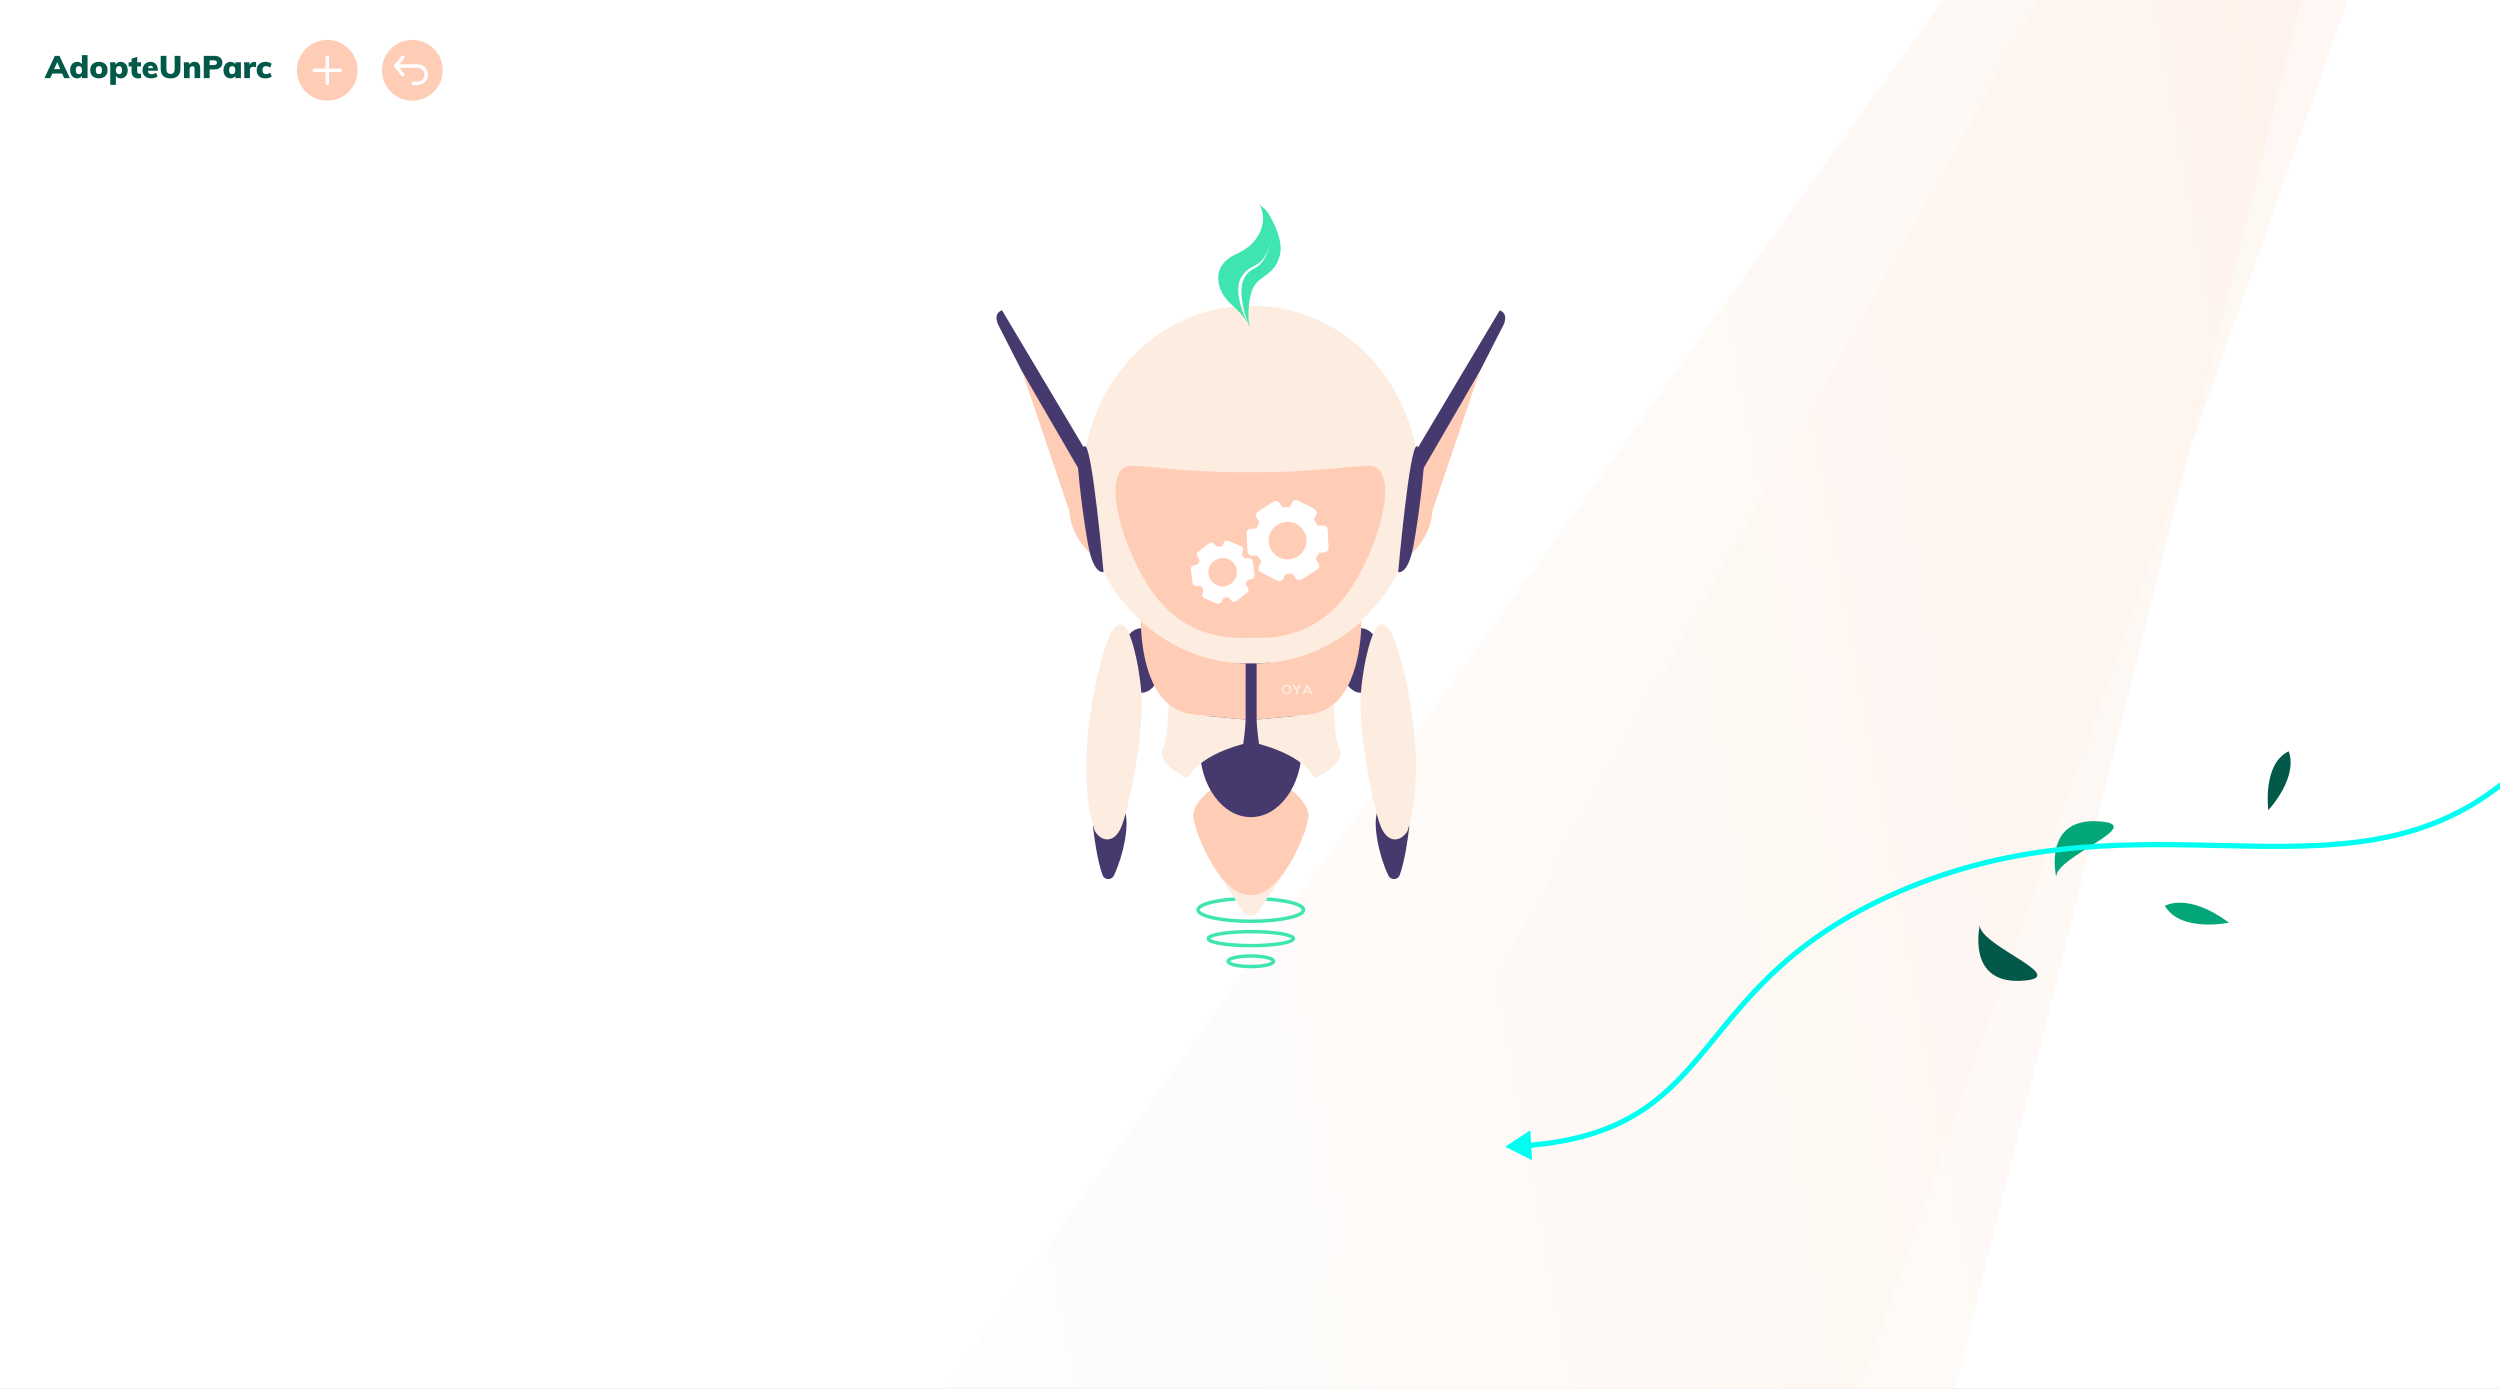<svg width="1440" height="800" viewBox="0 0 1440 800" fill="none" xmlns="http://www.w3.org/2000/svg">
    <rect x="0" y="0" width="1440" height="800" fill="#808080" stroke="none"/>
    <g clip-path="url(#clip0)">
        <rect width="1440" height="800" fill="white"/>
        <circle cx="188.5" cy="40.5" r="17.5" fill="#FFCDB6"/>
        <path d="M188.5 33V48" stroke="white" stroke-width="2" stroke-miterlimit="10" stroke-linecap="round"/>
        <path d="M196 40.5H181" stroke="white" stroke-width="2" stroke-miterlimit="10" stroke-linecap="round"/>
        <path d="M1578.2 -642.547C1578.99 -638.239 345.942 1075.8 345.942 1075.8L1017.01 954.156L1578.2 -642.547Z" fill="url(#paint0_linear)" fill-opacity="0.5"/>
        <path d="M1450.67 -499.506C1451.4 -495.497 590.851 1047.67 590.851 1047.67L1086.53 957.815L1450.67 -499.506Z" fill="url(#paint1_linear)" fill-opacity="0.5"/>
        <path d="M35.792 42.354H30.104L28.97 45H25.586L31.58 32.184H34.244L40.256 45H36.926L35.792 42.354ZM34.694 39.816L32.948 35.766L31.202 39.816H34.694ZM50.436 31.752V45H47.232V43.758C46.968 44.19 46.584 44.532 46.08 44.784C45.576 45.024 45.024 45.144 44.424 45.144C43.644 45.144 42.948 44.946 42.336 44.55C41.724 44.142 41.244 43.578 40.896 42.858C40.56 42.126 40.392 41.286 40.392 40.338C40.392 39.402 40.56 38.574 40.896 37.854C41.244 37.134 41.724 36.582 42.336 36.198C42.948 35.802 43.644 35.604 44.424 35.604C45 35.604 45.528 35.724 46.008 35.964C46.5 36.204 46.89 36.528 47.178 36.936V31.752H50.436ZM45.432 42.714C46.008 42.714 46.452 42.516 46.764 42.12C47.076 41.712 47.232 41.13 47.232 40.374C47.232 39.642 47.07 39.078 46.746 38.682C46.434 38.274 45.996 38.07 45.432 38.07C44.844 38.07 44.394 38.268 44.082 38.664C43.77 39.048 43.614 39.606 43.614 40.338C43.614 41.094 43.77 41.682 44.082 42.102C44.406 42.51 44.856 42.714 45.432 42.714ZM56.98 45.144C55.96 45.144 55.072 44.952 54.316 44.568C53.56 44.184 52.978 43.632 52.57 42.912C52.162 42.192 51.958 41.346 51.958 40.374C51.958 39.402 52.162 38.556 52.57 37.836C52.978 37.116 53.56 36.564 54.316 36.18C55.072 35.796 55.96 35.604 56.98 35.604C57.988 35.604 58.864 35.802 59.608 36.198C60.364 36.582 60.946 37.134 61.354 37.854C61.762 38.562 61.966 39.402 61.966 40.374C61.966 41.346 61.762 42.192 61.354 42.912C60.946 43.62 60.364 44.172 59.608 44.568C58.864 44.952 57.988 45.144 56.98 45.144ZM56.98 42.714C58.156 42.714 58.744 41.934 58.744 40.374C58.744 39.582 58.594 39 58.294 38.628C58.006 38.244 57.568 38.052 56.98 38.052C56.38 38.052 55.93 38.244 55.63 38.628C55.33 39 55.18 39.582 55.18 40.374C55.18 41.178 55.33 41.772 55.63 42.156C55.93 42.528 56.38 42.714 56.98 42.714ZM69.529 35.604C70.309 35.604 71.005 35.808 71.617 36.216C72.229 36.624 72.709 37.194 73.057 37.926C73.405 38.658 73.579 39.498 73.579 40.446C73.579 41.382 73.405 42.21 73.057 42.93C72.721 43.638 72.247 44.184 71.635 44.568C71.023 44.952 70.321 45.144 69.529 45.144C68.929 45.144 68.383 45.03 67.891 44.802C67.399 44.562 67.021 44.232 66.757 43.812V48.888H63.499V38.484C63.499 37.5 63.451 36.624 63.355 35.856H66.415L66.595 37.278C66.823 36.774 67.201 36.372 67.729 36.072C68.257 35.76 68.857 35.604 69.529 35.604ZM68.539 42.714C69.127 42.714 69.571 42.522 69.871 42.138C70.171 41.754 70.321 41.19 70.321 40.446C70.321 39.69 70.165 39.108 69.853 38.7C69.553 38.28 69.115 38.07 68.539 38.07C67.951 38.07 67.501 38.268 67.189 38.664C66.877 39.06 66.721 39.642 66.721 40.41C66.721 41.154 66.877 41.724 67.189 42.12C67.501 42.516 67.951 42.714 68.539 42.714ZM80.395 42.516C80.611 42.516 80.899 42.48 81.259 42.408V44.874C80.815 45.054 80.251 45.144 79.567 45.144C78.331 45.144 77.389 44.796 76.741 44.1C76.105 43.404 75.787 42.438 75.787 41.202V38.25H74.077V35.856H75.787V33.786L79.045 32.742V35.856H81.241V38.25H79.045V41.202C79.045 41.634 79.171 41.964 79.423 42.192C79.687 42.408 80.011 42.516 80.395 42.516ZM90.926 40.752H85.184C85.244 41.46 85.448 41.97 85.796 42.282C86.144 42.594 86.654 42.75 87.326 42.75C87.782 42.75 88.238 42.678 88.694 42.534C89.15 42.378 89.564 42.168 89.936 41.904L90.764 44.064C90.308 44.4 89.756 44.664 89.108 44.856C88.46 45.048 87.812 45.144 87.164 45.144C86.12 45.144 85.214 44.952 84.446 44.568C83.678 44.184 83.09 43.638 82.682 42.93C82.274 42.21 82.07 41.364 82.07 40.392C82.07 39.468 82.262 38.646 82.646 37.926C83.042 37.194 83.582 36.624 84.266 36.216C84.962 35.808 85.754 35.604 86.642 35.604C87.506 35.604 88.262 35.796 88.91 36.18C89.558 36.564 90.056 37.116 90.404 37.836C90.752 38.544 90.926 39.372 90.926 40.32V40.752ZM86.732 37.836C85.928 37.836 85.424 38.304 85.22 39.24H88.136C88.016 38.304 87.548 37.836 86.732 37.836ZM98.247 45.162C96.375 45.162 94.959 44.694 93.999 43.758C93.039 42.81 92.559 41.424 92.559 39.6V32.184H95.853V39.726C95.853 40.65 96.057 41.358 96.465 41.85C96.885 42.342 97.479 42.588 98.247 42.588C99.003 42.588 99.585 42.342 99.993 41.85C100.401 41.346 100.605 40.638 100.605 39.726V32.184H103.935V39.6C103.935 41.4 103.443 42.78 102.459 43.74C101.487 44.688 100.083 45.162 98.247 45.162ZM112.088 35.604C113.168 35.604 113.972 35.934 114.5 36.594C115.04 37.242 115.31 38.226 115.31 39.546V45H112.052V39.69C112.052 39.126 111.956 38.724 111.764 38.484C111.572 38.232 111.272 38.106 110.864 38.106C110.372 38.106 109.976 38.274 109.676 38.61C109.376 38.934 109.226 39.366 109.226 39.906V45H105.968V38.484C105.968 37.5 105.92 36.624 105.824 35.856H108.884L109.046 37.206C109.394 36.69 109.826 36.294 110.342 36.018C110.858 35.742 111.44 35.604 112.088 35.604ZM117.381 32.184H123.483C124.947 32.184 126.081 32.538 126.885 33.246C127.689 33.942 128.091 34.89 128.091 36.09C128.091 37.278 127.683 38.226 126.867 38.934C126.051 39.642 124.923 39.996 123.483 39.996H120.765V45H117.381V32.184ZM123.033 37.476C124.305 37.476 124.941 37.026 124.941 36.126C124.941 35.67 124.785 35.328 124.473 35.1C124.173 34.86 123.693 34.74 123.033 34.74H120.765V37.476H123.033ZM138.766 35.856V45H135.562V43.758C135.298 44.19 134.914 44.532 134.41 44.784C133.906 45.024 133.354 45.144 132.754 45.144C131.974 45.144 131.278 44.952 130.666 44.568C130.054 44.184 129.574 43.638 129.226 42.93C128.89 42.21 128.722 41.382 128.722 40.446C128.722 39.498 128.896 38.658 129.244 37.926C129.592 37.194 130.072 36.624 130.684 36.216C131.296 35.808 131.986 35.604 132.754 35.604C133.354 35.604 133.9 35.736 134.392 36C134.896 36.252 135.286 36.594 135.562 37.026V35.856H138.766ZM133.762 42.714C134.338 42.714 134.782 42.516 135.094 42.12C135.406 41.724 135.562 41.154 135.562 40.41C135.562 39.654 135.406 39.078 135.094 38.682C134.782 38.274 134.338 38.07 133.762 38.07C133.198 38.07 132.754 38.28 132.43 38.7C132.106 39.108 131.944 39.69 131.944 40.446C131.944 41.178 132.1 41.742 132.412 42.138C132.724 42.522 133.174 42.714 133.762 42.714ZM146.48 35.64C146.924 35.64 147.266 35.706 147.506 35.838V38.808C146.99 38.568 146.492 38.448 146.012 38.448C144.644 38.448 143.96 39.102 143.96 40.41V45H140.702V38.484C140.702 37.5 140.654 36.624 140.558 35.856H143.618L143.816 37.386C144.032 36.822 144.38 36.39 144.86 36.09C145.34 35.79 145.88 35.64 146.48 35.64ZM152.797 45.144C151.249 45.144 150.037 44.724 149.161 43.884C148.285 43.044 147.847 41.898 147.847 40.446C147.847 39.486 148.057 38.64 148.477 37.908C148.909 37.176 149.509 36.612 150.277 36.216C151.045 35.808 151.933 35.604 152.941 35.604C153.613 35.604 154.273 35.706 154.921 35.91C155.569 36.102 156.085 36.366 156.469 36.702L155.641 38.952C155.317 38.688 154.939 38.478 154.507 38.322C154.075 38.166 153.661 38.088 153.265 38.088C152.593 38.088 152.077 38.28 151.717 38.664C151.357 39.048 151.177 39.618 151.177 40.374C151.177 41.142 151.357 41.724 151.717 42.12C152.077 42.504 152.599 42.696 153.283 42.696C153.679 42.696 154.087 42.618 154.507 42.462C154.939 42.306 155.317 42.096 155.641 41.832L156.469 44.046C156.073 44.394 155.545 44.664 154.885 44.856C154.237 45.048 153.541 45.144 152.797 45.144Z" fill="#025949"/>
        <path d="M720.484 530.651C737.268 530.651 750.874 527.712 750.874 524.085C750.874 520.459 737.268 517.519 720.484 517.519C703.7 517.519 690.094 520.459 690.094 524.085C690.094 527.712 703.7 530.651 720.484 530.651Z" stroke="#3EE5B1" stroke-width="2" stroke-miterlimit="10"/>
        <path d="M720.484 527.478C722.262 527.378 724.003 526.484 725.092 524.822L741.113 500.351H699.854L715.876 524.822C716.964 526.484 718.705 527.378 720.484 527.478Z" fill="#FDECE0"/>
        <path d="M720.484 515.574C720.978 515.567 721.485 515.548 721.997 515.523C739.164 514.686 754.337 476.302 753.634 469.068C752.938 461.834 743.772 455.004 743.772 455.004H697.184C697.184 455.004 688.018 461.834 687.322 469.068C686.626 476.302 701.792 514.686 718.959 515.523C719.491 515.548 719.991 515.567 720.484 515.574Z" fill="#FFCDB6"/>
        <path d="M720.485 544.678C734.031 544.678 745.013 542.874 745.013 540.649C745.013 538.424 734.031 536.62 720.485 536.62C706.938 536.62 695.956 538.424 695.956 540.649C695.956 542.874 706.938 544.678 720.485 544.678Z" stroke="#3EE5B1" stroke-width="2" stroke-miterlimit="10"/>
        <path d="M720.484 556.74C727.72 556.74 733.587 555.376 733.587 553.693C733.587 552.01 727.72 550.646 720.484 550.646C713.247 550.646 707.381 552.01 707.381 553.693C707.381 555.376 713.247 556.74 720.484 556.74Z" stroke="#3EE5B1" stroke-width="2" stroke-miterlimit="10"/>
        <path d="M731.201 375.15H711.445V399.029H731.201V375.15Z" fill="#45396D"/>
        <path d="M720.484 470.661C736.708 470.661 749.861 452.737 749.861 430.627C749.861 408.517 736.708 390.593 720.484 390.593C704.259 390.593 691.106 408.517 691.106 430.627C691.106 452.737 704.259 470.661 720.484 470.661Z" fill="#45396D"/>
        <path d="M811.717 476.421C811.135 481.539 809.299 495.799 806.216 504.084C805.134 506.999 801.051 507.131 799.716 504.323C794.076 492.519 791.056 476.119 792.981 468.709C794.81 461.652 806.267 469.987 810.426 473.286C811.369 474.041 811.85 475.225 811.717 476.421Z" fill="#45396D"/>
        <path d="M783.878 399.029C790.422 399.029 795.728 390.709 795.728 380.445C795.728 370.181 790.422 361.86 783.878 361.86C777.334 361.86 772.028 370.181 772.028 380.445C772.028 390.709 777.334 399.029 783.878 399.029Z" fill="#45396D"/>
        <path d="M723.813 382.119L723.826 414.454V414.46C723.984 414.46 726.333 414.309 753.868 411.652C759.749 411.085 764.49 408.838 768.313 405.57C768.313 405.564 768.313 405.564 768.313 405.564C784.771 391.475 784.131 358.284 784.119 357.705C767.807 372.619 746.797 381.742 723.813 382.119Z" fill="#FFCDB6"/>
        <path d="M723.826 414.46C723.826 414.617 723.839 419.1 725.181 428.493C754.242 436.501 756.204 448.614 757.577 448.022C758.951 447.436 775.054 440.02 771.522 431.427C768.034 422.94 768.307 406.005 768.313 405.57C764.49 408.838 759.749 411.085 753.868 411.652C726.333 414.309 723.984 414.46 723.826 414.46Z" fill="#FDECE0"/>
        <path d="M790.803 365.373C790.803 365.373 795.355 352.442 801.811 365.373C808.268 378.304 823.251 439.409 810.749 478.574C807.312 484.492 800.083 486.343 795.728 477.019C791.373 467.695 782.018 421.121 783.879 399.023C785.74 376.925 790.803 365.373 790.803 365.373Z" fill="#FDECE0"/>
        <path d="M721.996 176.222C774.763 176.222 817.541 222.318 817.541 279.18C817.541 310.652 804.438 338.818 783.789 357.699C783.789 357.699 783.789 357.699 783.789 357.705C767.477 372.619 746.468 381.742 723.484 382.119C722.99 382.126 722.49 382.132 721.996 382.132C721.49 382.132 720.99 382.126 720.484 382.119C719.984 382.126 719.477 382.132 718.971 382.132C718.477 382.132 717.977 382.126 717.483 382.119C694.499 381.742 673.49 372.619 657.178 357.705C657.178 357.699 657.178 357.699 657.178 357.699C636.53 338.818 623.427 310.652 623.427 279.18C623.427 222.318 666.204 176.222 718.971 176.222C719.477 176.222 721.49 176.222 721.996 176.222Z" fill="#FDECE0"/>
        <path d="M719.914 271.984C684.561 272.4 660.634 268.081 651.108 268.32C637.612 268.654 640.309 300.201 658.533 332.749C673.199 358.952 694.423 368.628 719.914 367.381H720.484C745.981 368.628 767.199 358.952 781.865 332.749C800.083 300.201 802.786 268.654 789.29 268.32C779.764 268.081 755.836 272.406 720.484 271.984H719.914Z" fill="#FFCDB6"/>
        <path d="M588.549 213.681L575.003 187.119C575.003 187.119 571.667 180.673 577.162 178.721L625.206 259.336L623.699 271.103L618.591 271.027L588.549 213.681Z" fill="#45396D"/>
        <path d="M588.549 213.681C588.941 214.461 615.812 294.006 615.812 294.006L621.021 269.661L588.549 213.681Z" fill="#FFCDB6"/>
        <path d="M627.77 318.509C627.77 318.509 615.939 308.92 615.813 292.105C615.686 275.289 621.016 269.655 621.016 269.655L627.77 318.509Z" fill="#FFCDB6"/>
        <path d="M635.644 329.469C635.644 329.469 630.029 331.358 626.864 314.41C623.699 297.462 620.382 269.031 620.964 265.342C621.547 261.653 620.654 258.417 624.845 257.001C629.035 255.578 635.644 329.469 635.644 329.469Z" fill="#45396D"/>
        <path d="M852.445 213.737L865.997 187.176C865.997 187.176 869.333 180.729 863.839 178.778L815.788 259.393L817.295 271.159L822.403 271.084L852.445 213.737Z" fill="#45396D"/>
        <path d="M852.444 213.737C852.052 214.518 825.181 294.063 825.181 294.063L819.972 269.718L852.444 213.737Z" fill="#FFCDB6"/>
        <path d="M813.224 318.572C813.224 318.572 825.054 308.983 825.181 292.168C825.307 275.352 819.978 269.718 819.978 269.718L813.224 318.572Z" fill="#FFCDB6"/>
        <path d="M805.35 329.526C805.35 329.526 810.964 331.415 814.129 314.467C817.294 297.519 820.611 269.088 820.029 265.399C819.446 261.71 820.339 258.474 816.148 257.057C811.958 255.634 805.35 329.526 805.35 329.526Z" fill="#45396D"/>
        <path d="M717.471 414.46C717.471 414.454 717.471 414.454 717.471 414.454C717.471 414.454 717.49 414.46 717.471 414.46Z" fill="#03A678"/>
        <path d="M629.586 476.421C630.168 481.539 632.004 495.799 635.087 504.084C636.169 506.999 640.252 507.131 641.588 504.323C647.227 492.519 650.247 476.119 648.323 468.709C646.493 461.652 635.036 469.987 630.877 473.286C629.934 474.041 629.447 475.225 629.586 476.421Z" fill="#45396D"/>
        <path d="M657.425 399.029C663.969 399.029 669.274 390.709 669.274 380.445C669.274 370.181 663.969 361.86 657.425 361.86C650.88 361.86 645.575 370.181 645.575 380.445C645.575 390.709 650.88 399.029 657.425 399.029Z" fill="#45396D"/>
        <path d="M717.483 382.119L717.471 414.454V414.46C717.312 414.46 714.964 414.309 687.429 411.652C681.548 411.085 676.807 408.838 672.984 405.57C672.984 405.564 672.984 405.564 672.984 405.564C656.526 391.475 657.165 358.284 657.178 357.705C673.49 372.619 694.499 381.742 717.483 382.119Z" fill="#FFCDB6"/>
        <path d="M717.471 414.46C717.471 414.617 717.458 419.1 716.116 428.493C687.055 436.501 685.093 448.614 683.719 448.022C682.346 447.436 666.242 440.02 669.775 431.427C673.262 422.94 672.99 406.005 672.984 405.57C676.807 408.838 681.548 411.085 687.429 411.652C714.964 414.309 717.312 414.46 717.471 414.46Z" fill="#FDECE0"/>
        <path d="M650.5 365.373C650.5 365.373 645.949 352.442 639.492 365.373C633.036 378.304 618.053 439.409 630.554 478.574C633.991 484.492 641.22 486.343 645.575 477.019C649.93 467.695 659.286 421.121 657.425 399.023C655.564 376.925 650.5 365.373 650.5 365.373Z" fill="#FDECE0"/>
        <path d="M743.842 397.197C743.829 398.563 742.981 399.93 741.113 399.93C739.246 399.93 738.379 398.595 738.379 397.204C738.379 395.812 739.278 394.415 741.113 394.415C742.949 394.421 743.861 395.819 743.842 397.197ZM739.373 397.223C739.398 398.091 739.866 399.017 741.12 399.017C742.373 399.017 742.842 398.079 742.861 397.21C742.873 396.316 742.373 395.321 741.12 395.321C739.866 395.328 739.347 396.329 739.373 397.223Z" fill="#FDECE0"/>
        <path d="M747.001 396.706L748.412 394.522H749.621V394.566L747.501 397.625V399.81H746.501V397.625L744.456 394.566V394.522H745.646L747.001 396.706Z" fill="#FDECE0"/>
        <path d="M754.4 398.815H751.621L751.165 399.81H750.076L752.463 394.522H753.558L755.944 399.81H754.849L754.4 398.815ZM753.013 395.636L752.026 397.884H754.001L753.013 395.636Z" fill="#FDECE0"/>
        <path d="M714.736 160.149C719.997 150.473 726.048 156.749 731.834 140.796C737.619 124.843 725.434 118 725.434 118C729.827 124.699 728.074 139.267 712.255 146.255C696.437 153.249 700.83 168.107 709.324 175.391C717.446 182.347 719.332 187.938 719.724 188.486C719.085 187.516 709.616 169.574 714.736 160.149Z" fill="#3EE5B1"/>
        <path d="M728.143 121.425C728.143 121.425 736.568 128.709 730.896 143.365C725.225 158.027 721.288 151.694 716.553 160.47C711.938 169.02 719.344 187.522 719.73 188.479C719.737 188.486 719.737 188.492 719.737 188.498C719.648 188.032 717.857 178.967 720.705 168.698C723.642 158.16 733.53 160.168 737.106 147.47C740.689 134.771 725.472 114.808 728.143 121.425Z" fill="#3EE5B1"/>
        <path d="M747.234 333.832C746.518 333.524 746.075 332.863 745.765 332.189C745.12 330.791 744.221 330.048 742.619 330.577C742.575 330.59 742.524 330.59 742.48 330.584C740.859 330.206 740.024 331.037 739.543 332.447C739.429 332.781 739.233 333.089 739.049 333.391C738.334 334.606 736.91 335.06 735.65 334.418C732.504 332.825 729.371 331.213 726.244 329.589C724.99 328.934 724.528 327.511 725.136 326.24C725.503 325.472 725.902 324.71 726.313 323.967C726.529 323.583 726.522 323.281 726.244 322.934C725.649 322.192 725.123 321.398 724.693 320.548C724.478 320.12 724.155 320.001 723.705 320.032C722.92 320.083 722.136 320.127 721.351 320.133C719.749 320.139 718.66 319.182 718.565 317.589C718.369 314.158 718.211 310.721 718.084 307.29C718.027 305.735 719.009 304.696 720.585 304.558C721.389 304.488 722.205 304.463 723.015 304.444C723.452 304.432 723.705 304.255 723.895 303.865C724.319 302.99 724.769 302.127 725.237 301.278C725.433 300.919 725.421 300.635 725.187 300.295C724.731 299.628 724.288 298.954 723.876 298.256C723.066 296.896 723.319 295.511 724.642 294.648C727.548 292.747 730.478 290.877 733.428 289.039C734.77 288.208 736.144 288.535 737.062 289.82C737.562 290.512 738.011 291.242 738.46 291.966C738.65 292.269 738.866 292.382 739.22 292.332C740.239 292.187 741.258 292.13 742.284 292.18C742.67 292.199 742.898 292.042 743.069 291.702C743.436 290.959 743.822 290.222 744.214 289.492C744.923 288.183 746.367 287.666 747.683 288.327C750.81 289.901 753.924 291.5 757.026 293.125C758.374 293.83 758.799 295.303 758.128 296.663C757.773 297.387 757.4 298.105 757.013 298.81C756.817 299.162 756.798 299.458 757.058 299.785C757.678 300.572 758.197 301.422 758.659 302.304C758.837 302.644 759.071 302.77 759.457 302.738C760.191 302.675 760.932 302.656 761.672 302.625C763.527 302.543 764.647 303.475 764.749 305.3C764.939 308.662 765.103 312.024 765.236 315.386C765.299 317.029 764.261 318.106 762.596 318.219C761.837 318.269 761.071 318.307 760.311 318.32C759.913 318.326 759.653 318.465 759.469 318.842C759.033 319.736 758.571 320.624 758.09 321.499C757.887 321.864 757.925 322.16 758.147 322.487C758.583 323.142 759.007 323.797 759.419 324.464C760.242 325.818 759.976 327.272 758.64 328.141C755.754 330.03 752.836 331.868 749.918 333.712C749.076 334.248 748.177 334.348 747.234 333.832ZM736.707 320.97C741.524 323.558 748.335 322.122 751.317 316.311C754.368 310.356 751.393 304.18 746.613 301.769C741.277 299.074 734.688 301.158 731.972 306.44C729.238 311.76 731.346 318.232 736.707 320.97Z" fill="white"/>
        <path d="M722.497 332.202C722.003 333.247 721.155 333.524 720.199 333.643C718.711 333.832 717.604 335.009 717.54 336.432C717.515 337.011 717.952 337.364 718.256 337.773C719.623 339.611 719.509 340.524 717.718 341.89C715.933 343.25 714.148 344.604 712.356 345.951C710.983 346.984 709.913 346.839 708.837 345.498C707.609 343.968 707.058 343.811 705.172 344.352C704.602 344.516 704.475 344.969 704.286 345.397C703.159 347.909 702.368 348.224 699.798 347.16C697.981 346.411 696.164 345.668 694.354 344.9C692.417 344.075 692.043 343.156 692.828 341.229C693.328 340.008 692.676 338.044 691.556 337.465C691.056 337.213 690.531 337.446 690.024 337.509C687.891 337.767 687.138 337.225 686.847 335.123C686.536 332.913 686.245 330.697 685.992 328.475C685.777 326.567 686.372 325.824 688.245 325.509C689.853 325.245 690.708 324.351 690.955 322.746C691.043 322.185 690.67 321.858 690.391 321.48C688.872 319.396 688.992 318.609 691.075 317.042C692.733 315.789 694.392 314.524 696.044 313.264C697.569 312.106 698.563 312.219 699.741 313.68C700.855 315.059 701.849 315.317 703.545 314.725C704.14 314.517 704.229 313.976 704.425 313.516C705.431 311.206 706.058 310.941 708.394 311.911C710.394 312.736 712.394 313.56 714.394 314.404C716.047 315.103 716.642 316.141 715.8 317.715C714.914 319.371 715.819 320.309 716.692 321.392C717.104 321.908 717.642 321.713 718.142 321.656C720.845 321.342 721.389 321.757 721.75 324.464C722.022 326.523 722.288 328.582 722.566 330.634C722.655 331.213 722.668 331.761 722.497 332.202ZM704.355 321.417C699.741 321.386 696.006 325.018 695.993 329.539C695.981 333.977 699.671 337.71 704.165 337.811C708.609 337.905 712.432 334.185 712.476 329.727C712.514 325.075 708.97 321.442 704.355 321.417Z" fill="white"/>
        <path d="M1140.37 533C1140.37 533 1132.55 566.347 1163.84 564.957C1195.14 563.567 1140.37 545.043 1140.37 533Z" fill="#025949"/>
        <path d="M1184.37 504.999C1184.37 504.999 1176.55 471.652 1207.84 473.042C1239.14 474.432 1184.37 492.956 1184.37 504.999Z" fill="#03A678"/>
        <path d="M1306.57 466.712C1306.57 466.712 1302.93 440.224 1318.25 432.743C1318.25 432.743 1324.82 445.555 1306.57 466.712Z" fill="#025949"/>
        <path d="M1283.9 531.431C1283.9 531.431 1256.1 537.398 1246.95 521.741C1246.95 521.741 1260.01 513.758 1283.9 531.431Z" fill="#03A678"/>
        <path d="M1592 257L1588.92 274.044L1605.22 268.19L1592 257ZM1438 454L1438.9 455.197L1438 454ZM867 660.5L882.459 668.311L881.494 651.017L867 660.5ZM1595.08 269.923C1596.96 282.337 1592.37 296.818 1583.12 312.497C1573.88 328.143 1560.12 344.776 1543.99 361.414C1511.73 394.684 1470.21 427.782 1437.1 452.803L1438.9 455.197C1472.05 430.156 1513.72 396.945 1546.14 363.502C1562.35 346.782 1576.29 329.956 1585.7 314.022C1595.09 298.122 1600.08 282.902 1598.04 269.473L1595.08 269.923ZM1437.1 452.803C1392.56 486.452 1342.57 486.876 1286.28 485.688C1230.08 484.501 1167.76 481.726 1099.43 509.611L1100.57 512.389C1168.24 484.774 1229.92 487.499 1286.22 488.687C1342.43 489.874 1393.44 489.548 1438.9 455.197L1437.1 452.803ZM1099.43 509.611C1033.49 536.523 1007.35 571.565 983.314 600.882C971.308 615.524 959.906 628.635 944.357 638.711C928.835 648.77 909.085 655.863 880.338 658.254L880.586 661.243C909.735 658.819 929.982 651.602 945.988 641.229C961.966 630.875 973.621 617.435 985.633 602.784C1009.63 573.514 1035.37 538.996 1100.57 512.389L1099.43 509.611Z" fill="#00FFF0"/>
        <circle cx="237.5" cy="40.5" r="17.5" fill="#FFCDB6"/>
        <path d="M232 33L228 38L232 43" stroke="white" stroke-width="2" stroke-linecap="round" stroke-linejoin="round"/>
        <path d="M228.5 38H240.5C243.261 38 245.5 40.239 245.5 43V43C245.5 45.761 243.261 48 240.5 48H238" stroke="white" stroke-width="2" stroke-linecap="round"/>
    </g>
    <defs>
        <linearGradient id="paint0_linear" x1="214.752" y1="352.095" x2="1709.39" y2="81.156" gradientUnits="userSpaceOnUse">
            <stop stop-color="white"/>
            <stop offset="1" stop-color="#FDECE0"/>
        </linearGradient>
        <linearGradient id="paint1_linear" x1="468.758" y1="374.143" x2="1572.76" y2="174.015" gradientUnits="userSpaceOnUse">
            <stop stop-color="white"/>
            <stop offset="1" stop-color="#FDECE0"/>
        </linearGradient>
        <clipPath id="clip0">
            <rect width="1440" height="800" fill="white"/>
        </clipPath>
    </defs>
</svg>
